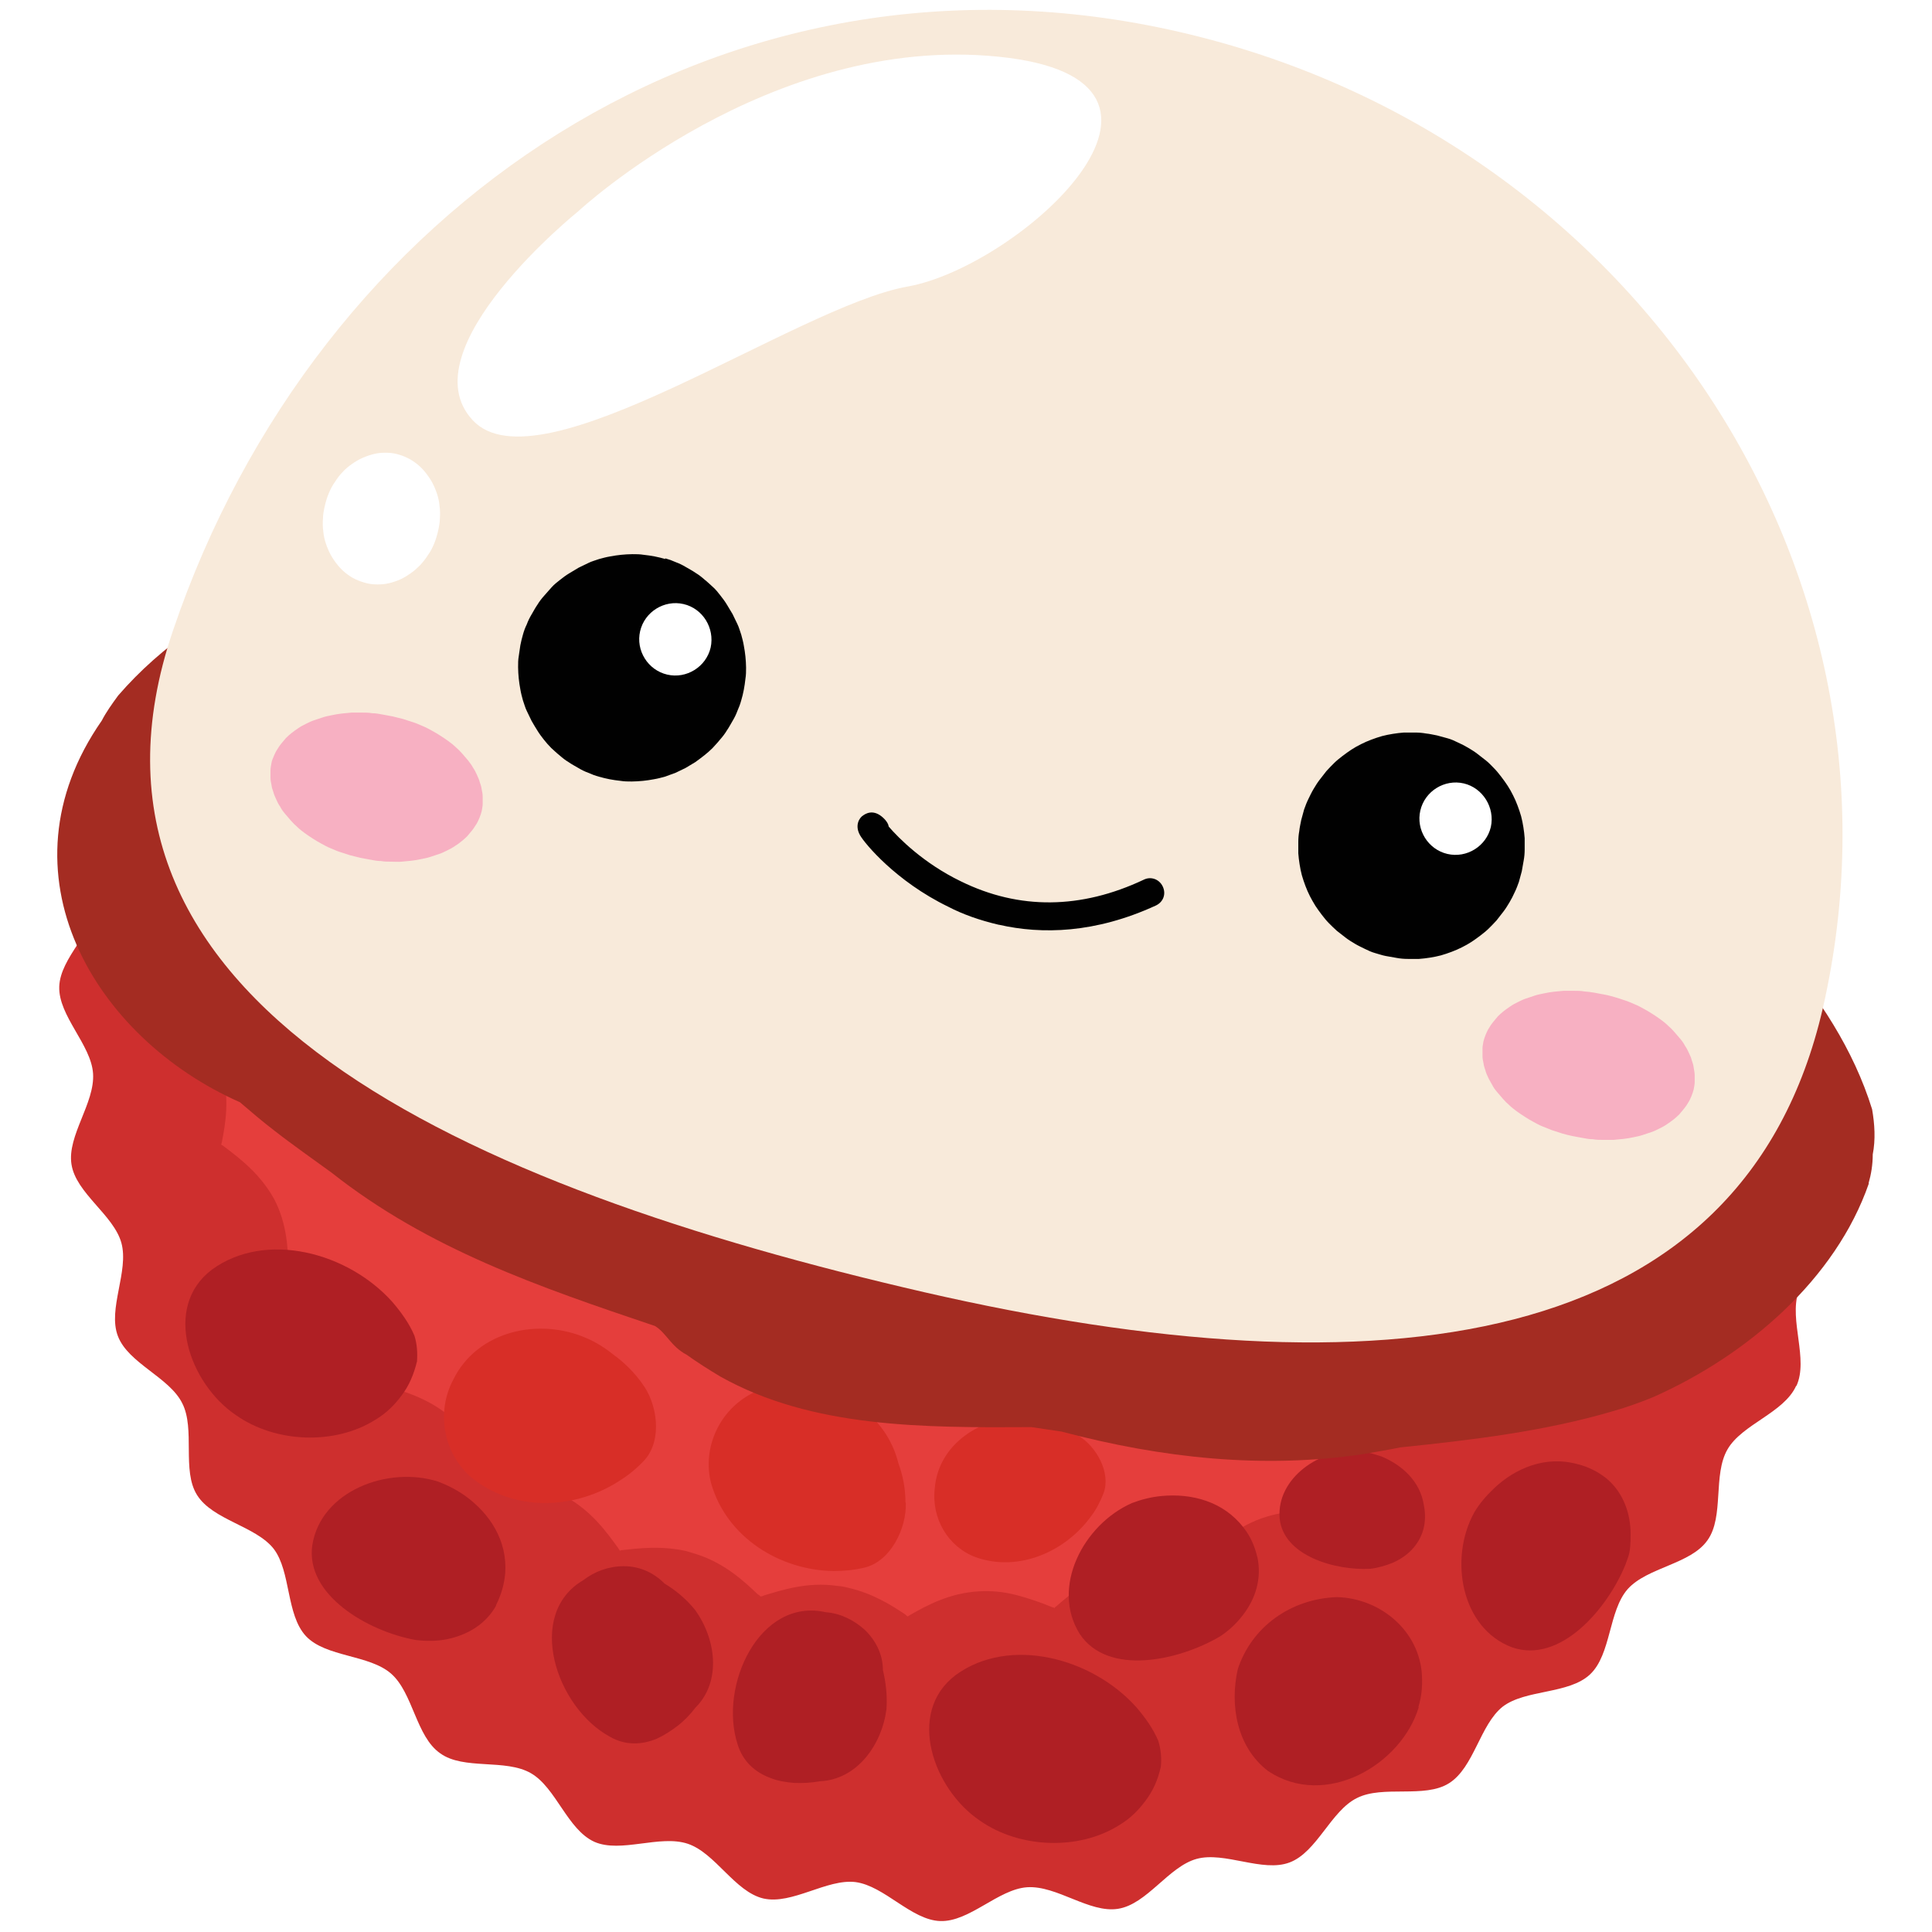 <?xml version="1.0" encoding="UTF-8"?>
<svg id="lychee" xmlns="http://www.w3.org/2000/svg" version="1.1" xmlns:xlink="http://www.w3.org/1999/xlink" viewBox="0 0 600 600">
  <defs>
    <style>
      .cls-1 {
        fill: #e53e3c;
      }

      .cls-1, .cls-2, .cls-3, .cls-4, .cls-5, .cls-6, .cls-7, .cls-8, .cls-9, .cls-10 {
        stroke-width: 0px;
      }

      .cls-2 {
        fill: #d82e27;
      }

      .cls-3 {
        fill: #f7b0c2;
      }

      .cls-4 {
        fill: #ce2f2e;
      }

      .cls-5 {
        fill: #af1f24;
      }

      .cls-6 {
        fill: none;
      }

      .cls-7 {
        fill: #f8eada;
      }

      .cls-8 {
        fill: #a42c22;
      }

      .cls-9 {
        fill: #010101;
      }

      .cls-11 {
        clip-path: url(#clippath);
      }

      .cls-10 {
        fill: #fff;
      }

    #lychee:hover #pinkk {
    fill: red;
    }

    #lychee:hover #Body_white {
    fill: pink;
    }

    #lychee {
      transition: filter 0.3s, transform 0.3s cubic-bezier(0.68, -0.55, 0.27, 1.55);
    }

    #lychee:hover {
    filter: drop-shadow(30px 8px 20px rgb(98, 97, 97));
    transform: translate(10px, -10px);
    }


    </style>
    <clipPath id="clippath">
      <rect class="cls-6" x="18.1" y="280" width="558.7" height="316.9"/>
    </clipPath>
  </defs>
  <g id="Body_red" data-name="Body red">
    <g class="cls-11">
      <path class="cls-4" d="M557.8,430.4c-3.8,8.4-16.8,11.9-21.3,19.7-4.6,7.9-1,20.9-6.2,28.2-5.2,7.5-18.7,8.4-24.8,15.2-6,6.8-5.1,20.3-11.7,26.5s-20,4.6-27.1,10c-7.1,5.6-8.9,18.9-16.7,23.8-7.6,4.8-20.5.5-28.6,4.6-8.1,4-12.4,16.8-20.9,20-8.4,3.2-20.2-3.5-28.9-1.1-8.7,2.4-15.4,14.1-24.4,15.5-8.9,1.4-19-7.3-28.2-6.7-9,.6-17.9,10.8-27,10.5-9-.3-17.3-10.9-26.3-12.1-8.9-1.1-19.7,7.1-28.6,5.1-8.9-2.1-14.9-14.1-23.5-17-8.7-2.9-20.8,3-29-.6-8.4-3.8-11.9-16.8-19.7-21.3-7.9-4.6-20.9-.9-28.2-6.2-7.5-5.2-8.4-18.7-15.2-24.7s-20.3-5.1-26.5-11.7c-6.2-6.7-4.6-20-10-27.1-5.6-7.1-18.9-8.9-23.8-16.7-4.8-7.6-.5-20.5-4.6-28.5-4-8.1-16.8-12.4-20-20.9-3.2-8.4,3.5-20.1,1.1-28.9-2.4-8.7-14.1-15.4-15.5-24.4-1.4-8.9,7.3-19,6.7-28.2-.6-9-10.8-17.9-10.5-27,.3-9,10.9-17.3,12.1-26.3,7,17,19.7,34.3,37.3,50.6,43.8,41.1,117.6,77.9,205.3,98,63.9,14.7,125.2,18.1,175.8,12,65-7.8,112.8-31.4,126.9-67.4.2,1.4,0,3-.3,4.4-2.1,8.9-14.1,14.9-17,23.5-2.9,8.9,3.2,20.9-.6,29.2Z"/>
    </g>
    <path class="cls-1" d="M448.7,440.9c0,.3-.2.5-.2.8s-.2.5-.2.8c-.3,0-.6.2-1,.2-5.9,1.1-14,2.7-21.3,7.9-7.3,5.4-10.8,12.4-13.5,17.6-.2.3-.3.5-.3.8h-1c-6,0-14.3,0-22.5,3.8-8.3,3.8-13.2,10.2-16.8,14.8-.2.2-.3.5-.5.6-.3,0-.6-.2-.8-.2-6-1.1-14.1-2.7-23-.5-8.9,2.2-15.1,7.5-19.5,11.3-.2.2-.5.3-.6.6-.3-.2-.5-.2-.8-.3-3.2-1.3-7-2.7-11.3-3.8-4-1-7.6-1.3-11.3-1.1-9.2.5-16.3,4.4-21.4,7.3-.3.2-.5.3-.8.5-.3-.2-.5-.3-.6-.5-4.3-2.9-10.3-6.7-17.9-8.4-1.1-.3-2.2-.5-3.5-.6-9.2-1.3-17,1.3-22.7,3-.3.2-.6.2-1,.3-.3-.3-.5-.5-.8-.6-4.3-4.1-10.3-9.7-19-12.5l-3.3-1c-7.6-1.7-14.6-.9-19.8-.3-.3,0-.5,0-.8.2-.2-.3-.3-.5-.5-.8-3.5-4.8-8.1-11.4-16.2-15.9-3.2-1.7-6.7-3.2-10.6-4-4.3-1-8.4-1.3-11.7-1.6h-.8c-.2-.3-.3-.6-.3-.8-2.4-5.4-5.7-12.7-12.7-18.6-7-5.9-15.1-8.1-20.9-9.7-.3,0-.5-.2-.8-.2,0-.3-.2-.6-.2-.8-1.3-5.7-3-13.5-8.7-20.6-5.7-7.1-13.2-10.6-18.7-13.3-.3-.2-.5-.3-.8-.3v-.8c-.2-5.9-.3-13.8-4.4-21.7-4.3-7.9-10.8-12.8-15.7-16.5-.2-.2-.5-.3-.8-.5,0-.3.2-.6.2-.8,1.1-5.7,2.5-13.5,0-22-.2-.5-.3-.9-.5-1.4,43.8,41.1,117.6,77.9,205.3,98,63.1,14.3,124.4,17.8,175,11.6Z"/>
    <path class="cls-5" d="M360.5,548.7c-.9,4.1-2.5,7.6-4.8,10.6-2.2,3-4.9,5.6-8.1,7.5-12.5,7.9-30.9,7.3-43.3-1.4-14.4-9.7-23-33.5-7.5-45.2,16.7-12.2,42.4-5.4,56.2,10.1,2.7,3.2,5.1,6.5,6.7,10.3.8,2.5,1.1,5.4.8,8.1Z"/>
    <path class="cls-5" d="M440.6,530.2c-5.4,17.9-29,31.7-46.8,19.8-9.8-7.5-11.9-20.6-9.4-31.6,4.3-13.2,16.5-21.9,30.8-22.4,12.7.3,24.8,9.5,26.3,23,.3,3.5.2,7.3-1,11.1Z"/>
    <path class="cls-5" d="M442,475.1c-1.4,4.8-4.9,8.2-9.4,10.2-2.2.9-4.6,1.6-7,1.9-11.1.6-27.1-4.1-28.2-15.7-1-12.5,12.7-21.9,24.8-20.9,2.4.3,4.6,1,6.8,1.7,6.5,2.7,12.1,7.8,13.2,15.2.5,2.4.5,5.1-.2,7.6Z"/>
    <path class="cls-5" d="M390.5,483.6c1.4,6.7-.6,13-4.6,18.1-1.9,2.5-4.4,4.8-7,6.5-12.9,7.6-34.9,12.4-43.6-.8-9-14.4,1.1-33.9,16.2-40.6,2.9-1.1,6-1.9,9.2-2.2,9.4-.9,19.2,1.7,25.4,9.7,2.2,2.7,3.6,5.9,4.4,9.4Z"/>
    <path class="cls-5" d="M499.1,459.3c5.1,4.4,7.3,10.8,7.3,17.1s-.6,6.5-1.6,9.5c-5.6,13.8-20.3,30.9-35.2,25.7-15.9-5.9-19.7-27.7-11.7-42,1.6-2.7,3.7-5.1,6-7.3,6.8-6.5,16.3-10.3,26-7.6,3.3.8,6.5,2.4,9.2,4.6Z"/>
    <path class="cls-5" d="M275.3,530.8c-1.4,10.9-9,21.9-20.8,22.4-2.7.5-5.4.6-7.9.5-2.5-.2-5.1-.6-7.5-1.6-4.6-1.7-8.4-5.1-10-10.3-6-18.1,6.7-45.8,27.4-41.1,4.4.3,8.7,2.4,12.1,5.5,3.3,3.2,5.6,7.5,5.6,12.5.9,3.7,1.4,7.8,1.1,12.1Z"/>
    <path class="cls-5" d="M215.8,499.9c6.5,8.9,8.4,22.2.2,30.4-1.6,2.1-3.5,4.1-5.6,5.7s-4.3,3-6.5,4c-4.6,1.9-9.7,2.1-14.4-.6-16.8-9-26.5-38.1-8.3-48.7,3.5-2.7,7.9-4.3,12.5-4.3s9,1.7,12.7,5.4c3.5,2.1,6.7,4.8,9.4,8.1Z"/>
    <path class="cls-2" d="M281.3,466.7c.3,7.8-4.6,18.1-12.7,20.1-3.2.8-6.5,1.1-9.7,1.1-16.5-.2-33.3-10.3-38.1-27.4-2.7-10.8,2.5-22.5,12.8-27.8,14.8-8.4,32.8-.8,41.6,12.8,1.7,2.7,3,5.7,3.8,8.9,1.4,3.8,2.2,7.9,2.2,12.2Z"/>
    <path class="cls-2" d="M199.3,429.5c4.8,6.2,6.5,17.4,1,23.8-2.2,2.4-4.8,4.6-7.5,6.3-13.8,9.2-33.3,10.3-46.8-1.1-8.3-7.5-10.6-20-5.2-30.1,7.5-15.2,26.7-19.3,41.4-12.8,3,1.3,5.7,3,8.3,5.1,3.5,2.5,6.5,5.6,8.9,8.9Z"/>
    <path class="cls-2" d="M335.1,446c5.4,3.3,10,11.4,7.6,17.8-1,2.5-2.2,4.9-3.8,7-7.8,10.9-22.4,17.6-35.9,12.8-8.6-3.2-13.8-12.1-12.7-21.4,1.1-13.8,14.6-22.5,27.8-21.9,2.5.2,5.2.6,7.8,1.4,3.2,1,6.3,2.4,9.2,4.3Z"/>
    <path class="cls-5" d="M129.5,422.8c-1,4.1-2.5,7.6-4.8,10.6-2.2,3-4.9,5.6-8.1,7.5-12.5,7.9-30.9,7.3-43.3-1.4-14.4-9.7-23-33.5-7.5-45.2,16.7-12.2,42.4-5.4,56.2,10.2,2.7,3.2,5.1,6.5,6.7,10.3.8,2.5,1,5.2.8,8.1Z"/>
    <path class="cls-5" d="M154.1,498.6c-3.3,5.9-9,9.2-15.4,10.5-3.2.6-6.5.6-9.7.2-14.8-2.7-34.3-14-32-29.5,2.7-16.8,23.5-24.6,39-19.7,2.9,1.1,5.7,2.5,8.4,4.4,7.8,5.6,13.2,14,12.5,24.1-.3,3.5-1.3,6.8-2.9,10Z"/>
    <path class="cls-8" d="M580.4,367.5c-10.3,29.7-37.6,53.3-66.8,66.3-4.1,1.7-8.3,3.2-12.5,4.4-21.3,6.3-43.9,9-66.2,11.3-3.8.8-7.8,1.4-11.6,2.1-30.9,4.6-62.3,1.3-93.6-7-3.2-.5-6.2-.9-9.4-1.4-33.3.2-68.1.3-96.6-15.7-3.5-2.1-7-4.3-10.5-6.8-4.8-2.5-6.3-6.8-9.8-8.9-35.9-12.1-70.4-23.9-100.4-47.6-3-2.2-6-4.3-9-6.5s-5.9-4.3-8.7-6.5c-3.8-2.9-7.3-5.9-10.8-8.9C29.4,322.4-1.4,271.2,31.6,223.8c1.4-2.7,3.2-5.2,5.1-7.8,27-31.2,70.6-47.3,110.4-46.1,3.8,0,7.8-.2,11.6-.3,27-.8,53.1-3.6,80.8-8.4,4.3.2,8.6.5,12.8.8,2.9.3,5.7.5,8.7.8,43.5,5.6,85,15.1,126.6,27.4,4,1.7,7.8,3.5,11.7,5.2,35.1,15.5,70.1,29,102.3,49,4,2.7,7.8,5.4,11.4,8.3,25.5,27.8,56.8,54.4,68.4,91.8.8,4.6,1.1,9.4.2,14,0,3.2-.5,6.2-1.3,9Z"/>
  </g>
  <path id="Body_white" data-name="Body white" class="cls-7" d="M486.3,253.3c-19.7,85.3-105,96.7-211.5,72.3-106.6-24.4-205.3-68.5-174.4-160.9C135.4,60.3,231.5-9.6,338,14.8c106.5,24.4,172.9,131.3,148.3,238.5ZM566.1,313.1c-24.8,107.5-137.6,120.7-279.1,88.2C145.5,368.7,14.1,311.8,53.8,195.6,98.4,64.3,224.7-22.6,366.2,9.9s230.8,168.2,199.9,303.2Z"/>
  <g id="higlights">
    <path class="cls-10" d="M179.6,65.6s59.3-55.2,130.4-48c71.1,7.1,6.5,65.3-28.2,71.4-34.7,6.2-114.4,63.7-135,41.5-20.5-22,32.8-64.9,32.8-64.9Z"/>
    <path class="cls-10" d="M123.2,141c1.2.3,2.3.7,3.3,1.2,1.1.5,2.1,1.2,3,1.9s1.8,1.6,2.6,2.6c.8,1,1.5,2,2.1,3.1.6,1.1,1.1,2.3,1.5,3.5.4,1.2.7,2.5.8,3.8.2,1.3.2,2.7.1,4,0,1.3-.3,2.7-.6,4-.3,1.3-.7,2.6-1.2,3.8-.5,1.2-1.1,2.4-1.9,3.5-.7,1.1-1.5,2.1-2.4,3.1-.9.9-1.9,1.8-2.9,2.5-1,.7-2.1,1.4-3.2,1.9-1.1.5-2.3.9-3.5,1.2-1.2.3-2.4.4-3.6.4-1.2,0-2.4-.1-3.5-.4-1.2-.3-2.3-.7-3.4-1.2-1.1-.5-2.1-1.2-3-1.9s-1.8-1.6-2.6-2.6c-.8-1-1.5-2-2.1-3.1s-1.1-2.3-1.5-3.5c-.4-1.2-.7-2.5-.8-3.8-.2-1.3-.2-2.7-.1-4,0-1.3.3-2.7.6-4,.3-1.3.7-2.6,1.2-3.8.5-1.2,1.1-2.4,1.9-3.5.7-1.1,1.5-2.2,2.4-3.1.9-1,1.9-1.8,2.9-2.5,1-.7,2.1-1.4,3.3-1.9,1.1-.5,2.3-.9,3.5-1.2,1.2-.3,2.4-.4,3.6-.4,1.2,0,2.4.1,3.5.4Z"/>
  </g>
  <g id="eyes">
    <path class="cls-9" d="M206.6,173.4c1.1.3,2.2.7,3.3,1.2,1.1.4,2.1.9,3.1,1.5s2,1.1,3,1.8c1,.6,1.9,1.3,2.8,2.1.9.7,1.7,1.5,2.6,2.3s1.6,1.7,2.3,2.6c.7.9,1.4,1.8,2,2.8.6,1,1.2,2,1.8,3,.5,1,1,2.1,1.5,3.1s.8,2.2,1.2,3.3c.3,1.1.6,2.2.8,3.4.2,1.1.4,2.3.5,3.4.1,1.1.2,2.3.2,3.4,0,1.2,0,2.3-.2,3.5-.1,1.1-.3,2.3-.5,3.4-.2,1.1-.5,2.3-.8,3.3-.3,1.1-.7,2.2-1.2,3.3-.4,1.1-.9,2.1-1.5,3.1s-1.1,2-1.8,3c-.6,1-1.3,1.9-2.1,2.8-.7.9-1.5,1.7-2.3,2.6-.8.8-1.7,1.6-2.6,2.3-.9.7-1.8,1.4-2.8,2.1-1,.6-2,1.2-3,1.8-1,.5-2.1,1-3.1,1.5-1.1.4-2.2.8-3.3,1.2-1.1.3-2.2.6-3.4.8-1.1.2-2.3.4-3.4.5-1.2.1-2.3.2-3.5.2-1.2,0-2.3,0-3.5-.2-1.1-.1-2.3-.3-3.4-.5s-2.2-.5-3.3-.8-2.2-.7-3.3-1.2c-1.1-.4-2.1-.9-3.1-1.5s-2-1.1-3-1.8c-1-.6-1.9-1.3-2.8-2.1-.9-.7-1.7-1.5-2.6-2.3-.8-.8-1.6-1.7-2.3-2.6-.7-.9-1.4-1.8-2-2.8-.6-1-1.2-1.9-1.8-3-.5-1-1-2.1-1.5-3.1s-.8-2.2-1.2-3.3c-.3-1.1-.6-2.2-.8-3.4-.2-1.1-.4-2.3-.5-3.4s-.2-2.3-.2-3.5c0-1.2,0-2.3.2-3.4s.3-2.3.5-3.4.5-2.2.8-3.3c.3-1.1.7-2.2,1.2-3.2.4-1.1.9-2.1,1.5-3.1s1.1-2,1.8-3c.6-1,1.3-1.9,2.1-2.8s1.5-1.7,2.3-2.6,1.7-1.6,2.6-2.3c.9-.7,1.8-1.4,2.8-2s2-1.2,3-1.8c1-.5,2.1-1,3.1-1.5s2.2-.8,3.3-1.2c1.1-.3,2.2-.6,3.4-.8,1.1-.2,2.3-.4,3.4-.5,1.1-.1,2.3-.2,3.5-.2,1.2,0,2.3,0,3.5.2,1.1.1,2.3.3,3.4.5s2.2.5,3.3.8Z"/>
    <path class="cls-10" d="M220.7,201.1c-1.4,6-7.5,9.8-13.5,8.4-6-1.4-9.8-7.5-8.4-13.5,1.4-6,7.5-9.8,13.5-8.4,6,1.4,9.7,7.5,8.4,13.5Z"/>
    <path class="cls-9" d="M472.4,253.5c.3,1.1.5,2.2.7,3.4.2,1.1.3,2.3.4,3.4,0,1.2,0,2.3,0,3.5,0,1.2-.1,2.3-.3,3.4-.2,1.1-.4,2.3-.6,3.4-.3,1.1-.6,2.2-.9,3.3-.4,1.1-.8,2.2-1.3,3.2-.5,1.1-1,2.1-1.6,3.1-.6,1-1.2,2-1.9,2.9s-1.4,1.8-2.1,2.7c-.8.9-1.6,1.7-2.4,2.5-.8.8-1.7,1.5-2.6,2.2-.9.7-1.9,1.4-2.8,2s-2,1.2-3,1.7c-1,.5-2.1,1-3.2,1.4-1.1.4-2.2.8-3.3,1.1-1.1.3-2.2.5-3.4.7-1.1.2-2.3.3-3.4.4-1.2,0-2.3,0-3.5,0-1.2,0-2.3-.1-3.4-.3s-2.3-.4-3.4-.6-2.2-.6-3.3-.9-2.2-.8-3.2-1.3c-1-.5-2.1-1-3.1-1.6-1-.6-2-1.2-2.9-1.9-.9-.7-1.8-1.4-2.7-2.1-.9-.8-1.7-1.6-2.5-2.4-.8-.8-1.5-1.7-2.2-2.6-.7-.9-1.4-1.9-2-2.8-.6-1-1.2-2-1.7-3-.5-1-1-2.1-1.4-3.2s-.8-2.2-1.1-3.3c-.3-1.1-.5-2.2-.7-3.4-.2-1.1-.3-2.3-.4-3.4,0-1.2,0-2.3,0-3.5s.1-2.3.3-3.4c.1-1.1.4-2.3.6-3.4.3-1.1.6-2.2.9-3.3.4-1.1.8-2.2,1.3-3.2.5-1,1-2.1,1.6-3.1.6-1,1.2-2,1.9-2.9s1.4-1.8,2.1-2.7c.8-.9,1.6-1.7,2.4-2.5.8-.8,1.7-1.5,2.6-2.2.9-.7,1.9-1.4,2.8-2s2-1.2,3-1.7c1-.5,2.1-1,3.2-1.4,1.1-.4,2.2-.8,3.3-1.1,1.1-.3,2.2-.5,3.4-.7,1.1-.2,2.3-.3,3.4-.4,1.2,0,2.3,0,3.5,0,1.2,0,2.3.1,3.4.3,1.1.1,2.3.4,3.4.6,1.1.3,2.2.6,3.3.9s2.2.8,3.2,1.3c1.1.5,2.1,1,3.1,1.6,1,.6,2,1.2,2.9,1.9s1.8,1.4,2.7,2.1,1.7,1.6,2.5,2.4c.8.8,1.5,1.7,2.2,2.6.7.9,1.4,1.9,2,2.8s1.2,2,1.7,3c.5,1,1,2.1,1.4,3.2s.8,2.2,1.1,3.3Z"/>
    <path class="cls-10" d="M463,256.8c-1.4,6-7.5,9.8-13.5,8.4-6-1.4-9.8-7.5-8.4-13.5,1.4-6,7.5-9.8,13.5-8.4,5.9,1.4,9.7,7.5,8.4,13.5Z"/>
  </g>
  <path id="mouth" class="cls-9" d="M310.2,287.2c-6-1.4-11.3-3.3-15.7-5.6-16.3-7.9-26-19.7-27.4-22.2-1.7-3-.3-5.4,1-6.2,1.3-.9,3.8-1.9,6.8,1.4.5.6,1,1.3,1.1,2.1,3,3.5,10.8,11.4,22.4,17,18.1,8.9,37.3,8.7,56.8-.5,2.2-1.1,4.8-.2,5.9,2.1s.2,4.8-2.1,5.9c-18.9,8.7-35.5,9-48.7,6Z"/>
  <path id="pinkk" class="cls-3" d="M122,222.5c1.1.3,2.1.5,3.2.8,1,.3,2.1.7,3.1,1s2,.8,3,1.2,1.9.9,2.8,1.4c.9.5,1.8,1,2.7,1.6.9.6,1.7,1.1,2.5,1.7.8.6,1.6,1.2,2.3,1.9.7.6,1.4,1.3,2,2s1.2,1.4,1.8,2.1c.5.7,1.1,1.4,1.5,2.2.5.7.9,1.5,1.2,2.2s.7,1.5.9,2.3c.3.8.5,1.5.6,2.3.2.8.3,1.5.3,2.3,0,.8,0,1.5,0,2.2,0,.7-.2,1.5-.3,2.2-.2.7-.4,1.4-.7,2.1-.3.7-.6,1.4-1,2s-.8,1.3-1.3,1.9c-.5.6-1,1.2-1.5,1.8-.6.6-1.2,1.1-1.8,1.6-.6.5-1.3,1-2.1,1.5-.7.5-1.5.9-2.3,1.3-.8.4-1.6.8-2.5,1.1-.9.3-1.8.6-2.7.9-.9.3-1.9.5-2.9.7-1,.2-2,.4-3,.5-1,.1-2.1.2-3.1.3s-2.1,0-3.2,0c-1.1,0-2.1,0-3.2-.2-1.1,0-2.2-.2-3.2-.4-1.1-.2-2.2-.4-3.2-.6-1.1-.3-2.1-.5-3.2-.8-1-.3-2.1-.7-3.1-1s-2-.8-3-1.2-1.9-.9-2.8-1.4c-.9-.5-1.8-1-2.7-1.6-.9-.6-1.7-1.1-2.5-1.7s-1.6-1.2-2.3-1.9c-.7-.6-1.4-1.3-2-2s-1.2-1.4-1.8-2.1c-.6-.7-1.1-1.4-1.5-2.2-.5-.7-.9-1.5-1.2-2.2s-.7-1.5-.9-2.3c-.3-.8-.5-1.5-.6-2.3-.2-.8-.3-1.5-.3-2.3,0-.8,0-1.5,0-2.2,0-.7.2-1.5.3-2.2s.4-1.4.7-2.1.6-1.4,1-2,.8-1.3,1.3-1.9,1-1.2,1.5-1.8c.6-.6,1.2-1.1,1.8-1.6.7-.5,1.3-1,2.1-1.5.7-.5,1.5-.9,2.3-1.3.8-.4,1.6-.8,2.5-1.1.9-.3,1.8-.6,2.7-.9.9-.3,1.9-.5,2.9-.7,1-.2,2-.4,3-.5,1-.1,2.1-.2,3.1-.3,1.1,0,2.1,0,3.2,0,1.1,0,2.1,0,3.2.2,1.1,0,2.2.2,3.2.4,1.1.2,2.2.4,3.2.6ZM498.4,308.9c1.1.2,2.1.5,3.2.8s2.1.7,3.1,1,2,.8,3,1.2,1.9.9,2.8,1.4c.9.5,1.8,1,2.7,1.6.9.6,1.7,1.1,2.5,1.7s1.6,1.2,2.3,1.9c.7.6,1.4,1.3,2,2,.6.7,1.2,1.4,1.8,2.1.6.7,1.1,1.4,1.5,2.2.5.7.9,1.5,1.2,2.2.4.8.7,1.5.9,2.3.3.8.5,1.5.6,2.3s.3,1.5.3,2.3c0,.8,0,1.5,0,2.2,0,.7-.2,1.5-.3,2.2-.2.7-.4,1.4-.7,2.1-.3.7-.6,1.4-1,2-.4.7-.8,1.3-1.3,1.9-.5.6-1,1.2-1.5,1.8-.6.6-1.2,1.1-1.8,1.6-.7.5-1.3,1-2.1,1.5-.7.5-1.5.9-2.3,1.3-.8.4-1.6.8-2.5,1.1-.9.3-1.8.6-2.7.9-.9.3-1.9.5-2.9.7-1,.2-2,.4-3,.5-1,.1-2.1.2-3.1.3-1,0-2.1,0-3.2,0-1.1,0-2.1,0-3.2-.2-1.1,0-2.2-.2-3.2-.4-1.1-.2-2.2-.4-3.2-.6-1.1-.2-2.1-.5-3.2-.8-1-.3-2.1-.7-3.1-1-1-.4-2-.8-3-1.2s-1.9-.9-2.8-1.4c-.9-.5-1.8-1-2.7-1.6-.9-.6-1.7-1.1-2.5-1.7s-1.6-1.2-2.3-1.9c-.7-.6-1.4-1.3-2-2-.6-.7-1.2-1.4-1.8-2.1-.6-.7-1.1-1.4-1.5-2.2s-.9-1.5-1.2-2.2c-.4-.8-.7-1.5-.9-2.3-.3-.8-.5-1.5-.6-2.3-.2-.8-.3-1.5-.3-2.3,0-.8,0-1.5,0-2.2,0-.7.2-1.5.3-2.2.2-.7.4-1.4.7-2.1.3-.7.6-1.4,1-2,.4-.7.8-1.3,1.3-1.9.5-.6,1-1.2,1.5-1.8.6-.6,1.2-1.1,1.8-1.6.7-.5,1.3-1,2.1-1.5.7-.5,1.5-.9,2.3-1.3.8-.4,1.6-.8,2.5-1.1.9-.3,1.8-.6,2.7-.9s1.9-.5,2.9-.7c1-.2,2-.4,3-.5,1-.1,2.1-.2,3.1-.3,1,0,2.1,0,3.2,0,1.1,0,2.1,0,3.2.2,1.1.1,2.2.2,3.2.4,1.1.2,2.2.4,3.2.6Z"/>
</svg>